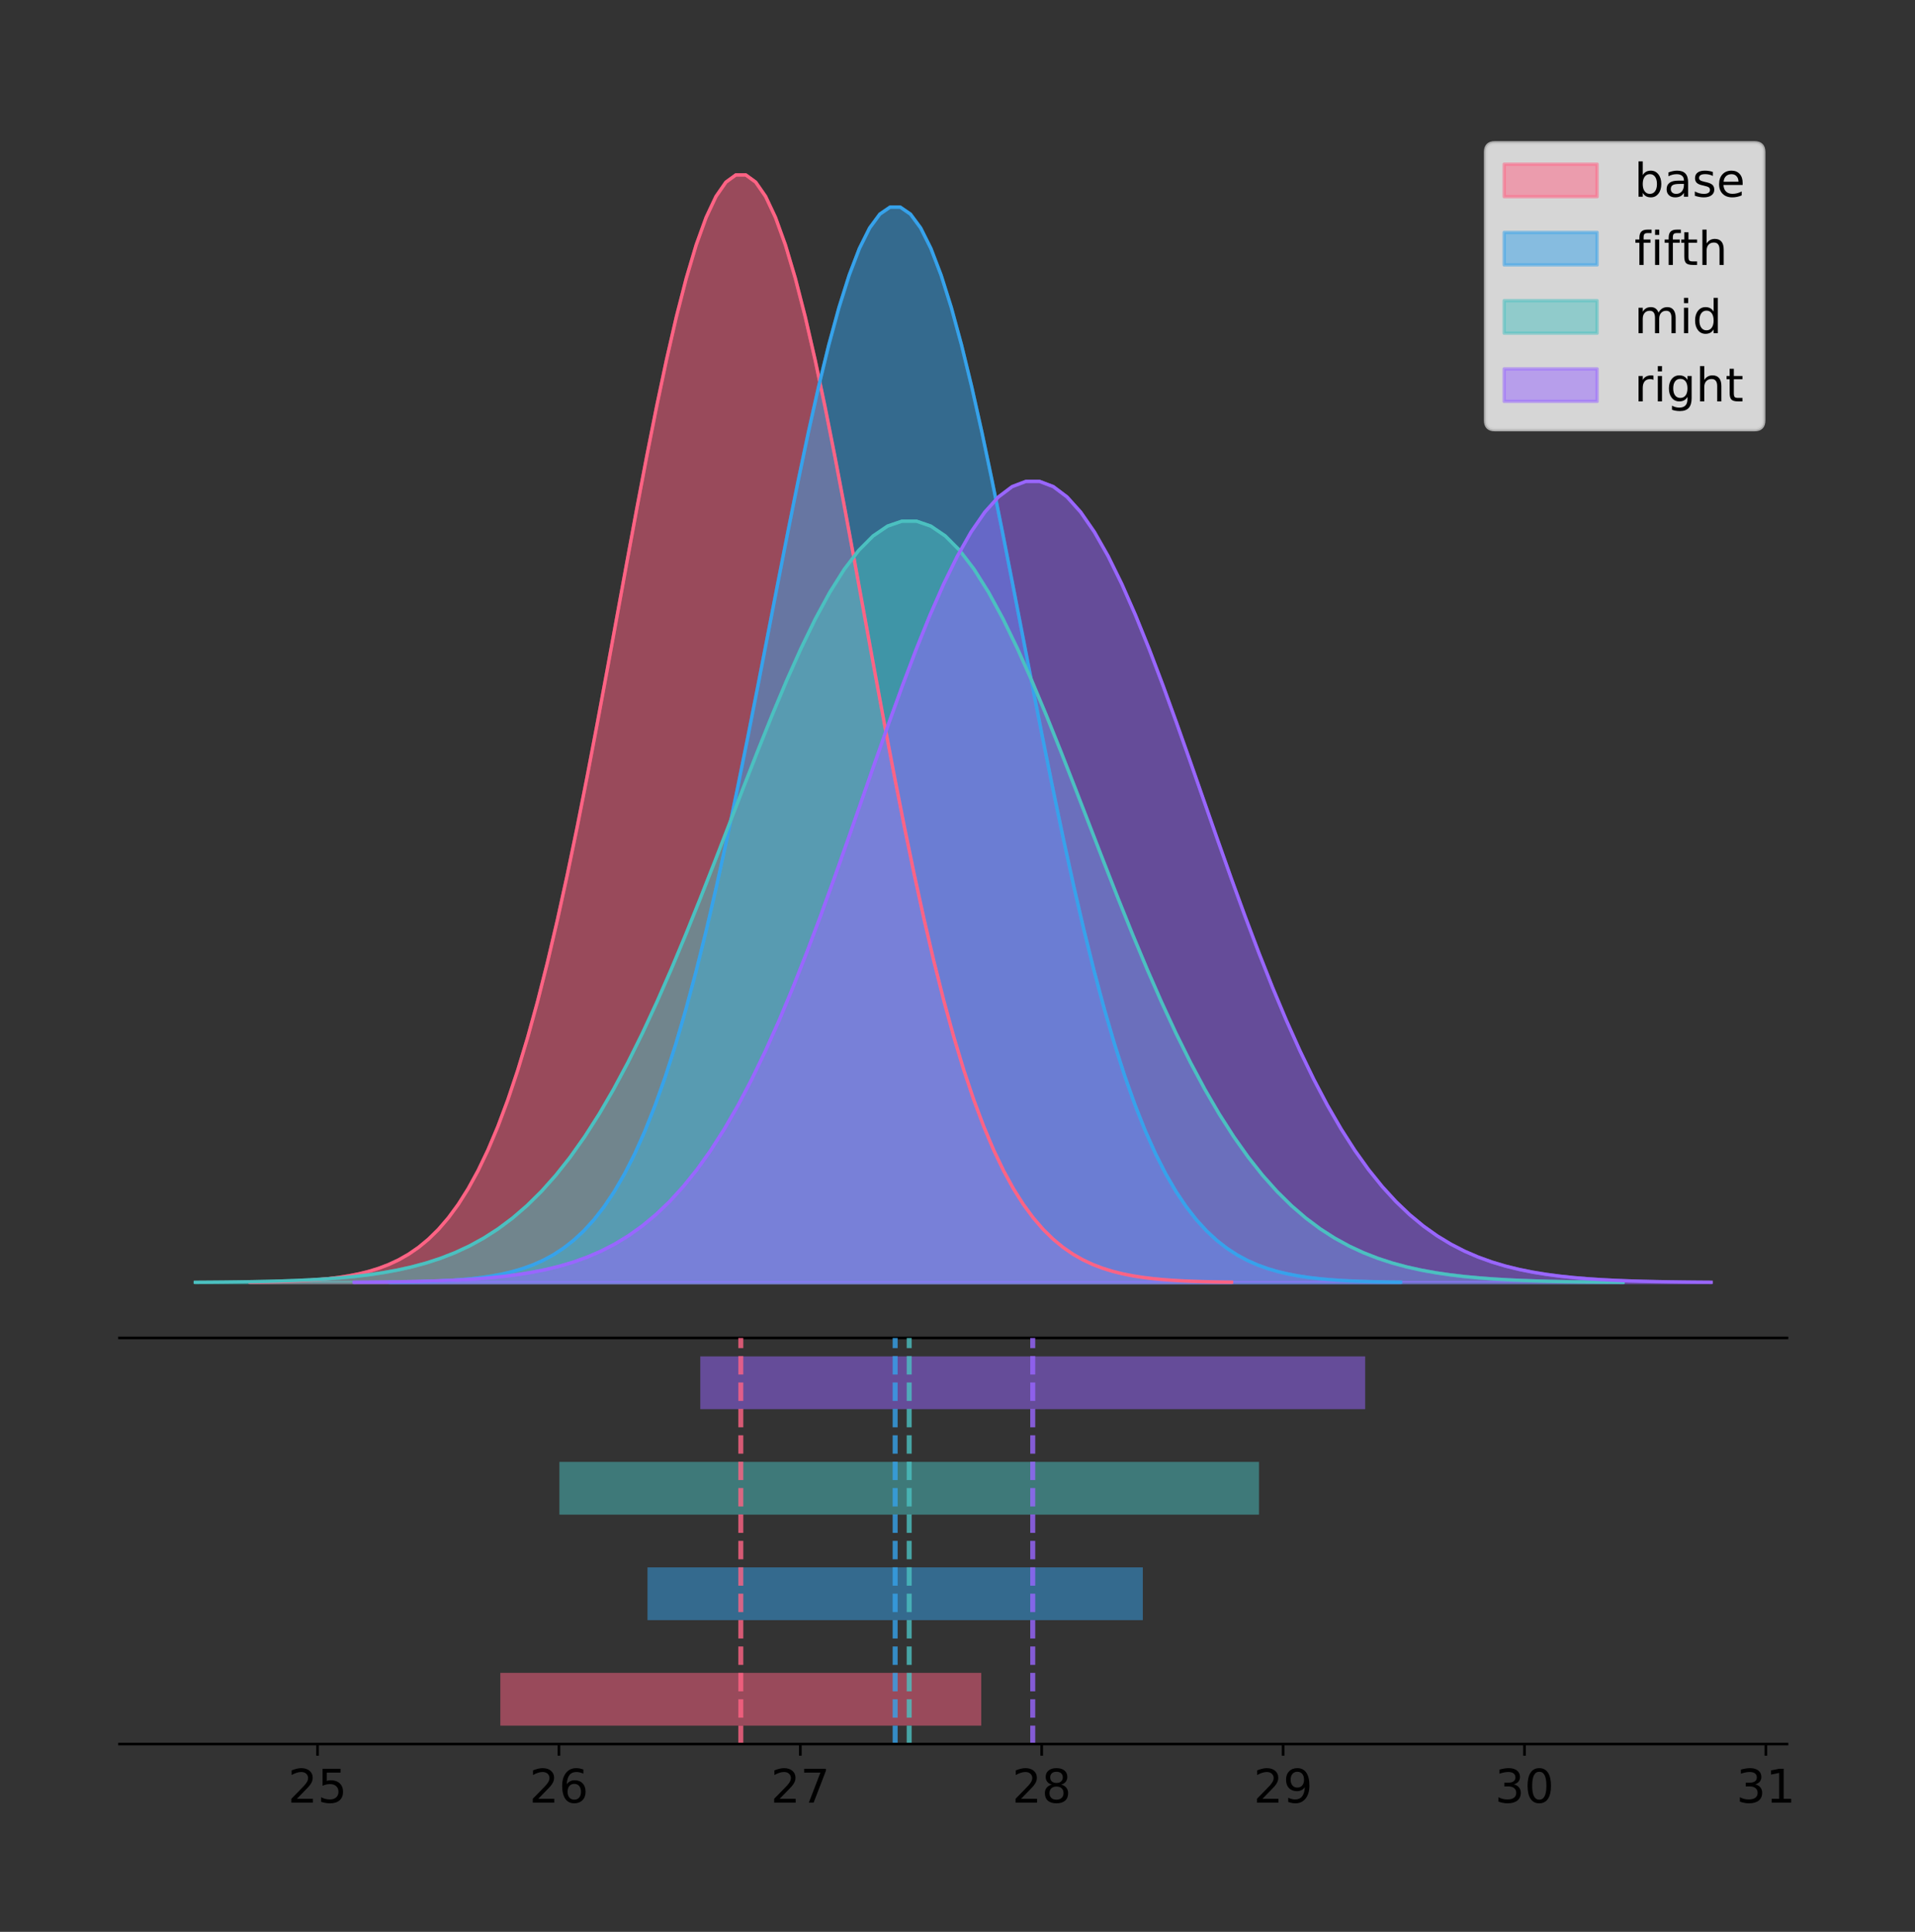 <?xml version="1.0" encoding="utf-8" standalone="no"?>
<!DOCTYPE svg PUBLIC "-//W3C//DTD SVG 1.1//EN"
  "http://www.w3.org/Graphics/SVG/1.1/DTD/svg11.dtd">
<!-- Created with matplotlib (https://matplotlib.org/) -->
<svg height="581.789pt" version="1.1" viewBox="0 0 576.758 581.789" width="576.758pt" xmlns="http://www.w3.org/2000/svg" xmlns:xlink="http://www.w3.org/1999/xlink">
 <rect x="0" y="0" width="576.758" height="581.789" fill="#333333" stroke="none"/>
 <defs>
  <style type="text/css">
*{stroke-linecap:butt;stroke-linejoin:round;}
  </style>
 </defs>
 <g id="figure_1">
  <g id="patch_1">
   <path d="M 0 581.789 
L 576.758 581.789 
L 576.758 0 
L 0 0 
z
" style="fill:none;"/>
  </g>
  <g id="axes_1">
   <g id="patch_2">
    <path d="M 36 402.93 
L 538.2 402.93 
L 538.2 36 
L 36 36 
z
" style="fill:none;"/>
   </g>
   <g id="PolyCollection_1">
    <defs>
     <path d="M 75.314 -195.538 
L 75.314 -195.65 
L 78.3 -195.692 
L 81.285 -195.749 
L 84.271 -195.825 
L 87.257 -195.925 
L 90.243 -196.058 
L 93.229 -196.23 
L 96.215 -196.455 
L 99.2 -196.744 
L 102.186 -197.115 
L 105.172 -197.585 
L 108.158 -198.179 
L 111.144 -198.923 
L 114.13 -199.848 
L 117.115 -200.99 
L 120.101 -202.39 
L 123.087 -204.093 
L 126.073 -206.151 
L 129.059 -208.617 
L 132.045 -211.552 
L 135.03 -215.017 
L 138.016 -219.078 
L 141.002 -223.801 
L 143.988 -229.25 
L 146.974 -235.488 
L 149.96 -242.572 
L 152.945 -250.552 
L 155.931 -259.468 
L 158.917 -269.344 
L 161.903 -280.192 
L 164.889 -292.002 
L 167.875 -304.744 
L 170.86 -318.365 
L 173.846 -332.786 
L 176.832 -347.901 
L 179.818 -363.58 
L 182.804 -379.667 
L 185.79 -395.98 
L 188.776 -412.318 
L 191.761 -428.462 
L 194.747 -444.18 
L 197.733 -459.23 
L 200.719 -473.372 
L 203.705 -486.366 
L 206.691 -497.987 
L 209.676 -508.025 
L 212.662 -516.294 
L 215.648 -522.64 
L 218.634 -526.94 
L 221.62 -529.111 
L 224.606 -529.111 
L 227.591 -526.94 
L 230.577 -522.64 
L 233.563 -516.294 
L 236.549 -508.025 
L 239.535 -497.987 
L 242.521 -486.366 
L 245.506 -473.372 
L 248.492 -459.23 
L 251.478 -444.18 
L 254.464 -428.462 
L 257.45 -412.318 
L 260.436 -395.98 
L 263.421 -379.667 
L 266.407 -363.58 
L 269.393 -347.901 
L 272.379 -332.786 
L 275.365 -318.365 
L 278.351 -304.744 
L 281.336 -292.002 
L 284.322 -280.192 
L 287.308 -269.344 
L 290.294 -259.468 
L 293.28 -250.552 
L 296.266 -242.572 
L 299.251 -235.488 
L 302.237 -229.25 
L 305.223 -223.801 
L 308.209 -219.078 
L 311.195 -215.017 
L 314.181 -211.552 
L 317.166 -208.617 
L 320.152 -206.151 
L 323.138 -204.093 
L 326.124 -202.39 
L 329.11 -200.99 
L 332.096 -199.848 
L 335.081 -198.923 
L 338.067 -198.179 
L 341.053 -197.585 
L 344.039 -197.115 
L 347.025 -196.744 
L 350.011 -196.455 
L 352.996 -196.23 
L 355.982 -196.058 
L 358.968 -195.925 
L 361.954 -195.825 
L 364.94 -195.749 
L 367.926 -195.692 
L 370.911 -195.65 
L 370.911 -195.538 
L 370.911 -195.538 
L 367.926 -195.538 
L 364.94 -195.538 
L 361.954 -195.538 
L 358.968 -195.538 
L 355.982 -195.538 
L 352.996 -195.538 
L 350.011 -195.538 
L 347.025 -195.538 
L 344.039 -195.538 
L 341.053 -195.538 
L 338.067 -195.538 
L 335.081 -195.538 
L 332.096 -195.538 
L 329.11 -195.538 
L 326.124 -195.538 
L 323.138 -195.538 
L 320.152 -195.538 
L 317.166 -195.538 
L 314.181 -195.538 
L 311.195 -195.538 
L 308.209 -195.538 
L 305.223 -195.538 
L 302.237 -195.538 
L 299.251 -195.538 
L 296.266 -195.538 
L 293.28 -195.538 
L 290.294 -195.538 
L 287.308 -195.538 
L 284.322 -195.538 
L 281.336 -195.538 
L 278.351 -195.538 
L 275.365 -195.538 
L 272.379 -195.538 
L 269.393 -195.538 
L 266.407 -195.538 
L 263.421 -195.538 
L 260.436 -195.538 
L 257.45 -195.538 
L 254.464 -195.538 
L 251.478 -195.538 
L 248.492 -195.538 
L 245.506 -195.538 
L 242.521 -195.538 
L 239.535 -195.538 
L 236.549 -195.538 
L 233.563 -195.538 
L 230.577 -195.538 
L 227.591 -195.538 
L 224.606 -195.538 
L 221.62 -195.538 
L 218.634 -195.538 
L 215.648 -195.538 
L 212.662 -195.538 
L 209.676 -195.538 
L 206.691 -195.538 
L 203.705 -195.538 
L 200.719 -195.538 
L 197.733 -195.538 
L 194.747 -195.538 
L 191.761 -195.538 
L 188.776 -195.538 
L 185.79 -195.538 
L 182.804 -195.538 
L 179.818 -195.538 
L 176.832 -195.538 
L 173.846 -195.538 
L 170.86 -195.538 
L 167.875 -195.538 
L 164.889 -195.538 
L 161.903 -195.538 
L 158.917 -195.538 
L 155.931 -195.538 
L 152.945 -195.538 
L 149.96 -195.538 
L 146.974 -195.538 
L 143.988 -195.538 
L 141.002 -195.538 
L 138.016 -195.538 
L 135.03 -195.538 
L 132.045 -195.538 
L 129.059 -195.538 
L 126.073 -195.538 
L 123.087 -195.538 
L 120.101 -195.538 
L 117.115 -195.538 
L 114.13 -195.538 
L 111.144 -195.538 
L 108.158 -195.538 
L 105.172 -195.538 
L 102.186 -195.538 
L 99.2 -195.538 
L 96.215 -195.538 
L 93.229 -195.538 
L 90.243 -195.538 
L 87.257 -195.538 
L 84.271 -195.538 
L 81.285 -195.538 
L 78.3 -195.538 
L 75.314 -195.538 
z
" id="m935bb945a0" style="stroke:#ff6384;stroke-opacity:0.5;"/>
    </defs>
    <g clip-path="url(#p66408182e3)">
     <use style="fill:#ff6384;fill-opacity:0.5;stroke:#ff6384;stroke-opacity:0.5;" x="0" xlink:href="#m935bb945a0" y="581.789"/>
    </g>
   </g>
   <g id="PolyCollection_2">
    <defs>
     <path d="M 117.374 -195.538 
L 117.374 -195.647 
L 120.449 -195.688 
L 123.525 -195.743 
L 126.6 -195.816 
L 129.675 -195.914 
L 132.75 -196.042 
L 135.826 -196.21 
L 138.901 -196.428 
L 141.976 -196.709 
L 145.051 -197.069 
L 148.127 -197.526 
L 151.202 -198.102 
L 154.277 -198.824 
L 157.352 -199.723 
L 160.428 -200.832 
L 163.503 -202.191 
L 166.578 -203.845 
L 169.653 -205.842 
L 172.728 -208.237 
L 175.804 -211.086 
L 178.879 -214.451 
L 181.954 -218.394 
L 185.029 -222.979 
L 188.105 -228.27 
L 191.18 -234.327 
L 194.255 -241.205 
L 197.33 -248.953 
L 200.406 -257.609 
L 203.481 -267.199 
L 206.556 -277.731 
L 209.631 -289.198 
L 212.707 -301.57 
L 215.782 -314.794 
L 218.857 -328.796 
L 221.932 -343.472 
L 225.008 -358.695 
L 228.083 -374.314 
L 231.158 -390.153 
L 234.233 -406.016 
L 237.309 -421.691 
L 240.384 -436.951 
L 243.459 -451.564 
L 246.534 -465.294 
L 249.609 -477.911 
L 252.685 -489.194 
L 255.76 -498.94 
L 258.835 -506.969 
L 261.91 -513.13 
L 264.986 -517.305 
L 268.061 -519.413 
L 271.136 -519.413 
L 274.211 -517.305 
L 277.287 -513.13 
L 280.362 -506.969 
L 283.437 -498.94 
L 286.512 -489.194 
L 289.588 -477.911 
L 292.663 -465.294 
L 295.738 -451.564 
L 298.813 -436.951 
L 301.889 -421.691 
L 304.964 -406.016 
L 308.039 -390.153 
L 311.114 -374.314 
L 314.189 -358.695 
L 317.265 -343.472 
L 320.34 -328.796 
L 323.415 -314.794 
L 326.49 -301.57 
L 329.566 -289.198 
L 332.641 -277.731 
L 335.716 -267.199 
L 338.791 -257.609 
L 341.867 -248.953 
L 344.942 -241.205 
L 348.017 -234.327 
L 351.092 -228.27 
L 354.168 -222.979 
L 357.243 -218.394 
L 360.318 -214.451 
L 363.393 -211.086 
L 366.469 -208.237 
L 369.544 -205.842 
L 372.619 -203.845 
L 375.694 -202.191 
L 378.769 -200.832 
L 381.845 -199.723 
L 384.92 -198.824 
L 387.995 -198.102 
L 391.07 -197.526 
L 394.146 -197.069 
L 397.221 -196.709 
L 400.296 -196.428 
L 403.371 -196.21 
L 406.447 -196.042 
L 409.522 -195.914 
L 412.597 -195.816 
L 415.672 -195.743 
L 418.748 -195.688 
L 421.823 -195.647 
L 421.823 -195.538 
L 421.823 -195.538 
L 418.748 -195.538 
L 415.672 -195.538 
L 412.597 -195.538 
L 409.522 -195.538 
L 406.447 -195.538 
L 403.371 -195.538 
L 400.296 -195.538 
L 397.221 -195.538 
L 394.146 -195.538 
L 391.07 -195.538 
L 387.995 -195.538 
L 384.92 -195.538 
L 381.845 -195.538 
L 378.769 -195.538 
L 375.694 -195.538 
L 372.619 -195.538 
L 369.544 -195.538 
L 366.469 -195.538 
L 363.393 -195.538 
L 360.318 -195.538 
L 357.243 -195.538 
L 354.168 -195.538 
L 351.092 -195.538 
L 348.017 -195.538 
L 344.942 -195.538 
L 341.867 -195.538 
L 338.791 -195.538 
L 335.716 -195.538 
L 332.641 -195.538 
L 329.566 -195.538 
L 326.49 -195.538 
L 323.415 -195.538 
L 320.34 -195.538 
L 317.265 -195.538 
L 314.189 -195.538 
L 311.114 -195.538 
L 308.039 -195.538 
L 304.964 -195.538 
L 301.889 -195.538 
L 298.813 -195.538 
L 295.738 -195.538 
L 292.663 -195.538 
L 289.588 -195.538 
L 286.512 -195.538 
L 283.437 -195.538 
L 280.362 -195.538 
L 277.287 -195.538 
L 274.211 -195.538 
L 271.136 -195.538 
L 268.061 -195.538 
L 264.986 -195.538 
L 261.91 -195.538 
L 258.835 -195.538 
L 255.76 -195.538 
L 252.685 -195.538 
L 249.609 -195.538 
L 246.534 -195.538 
L 243.459 -195.538 
L 240.384 -195.538 
L 237.309 -195.538 
L 234.233 -195.538 
L 231.158 -195.538 
L 228.083 -195.538 
L 225.008 -195.538 
L 221.932 -195.538 
L 218.857 -195.538 
L 215.782 -195.538 
L 212.707 -195.538 
L 209.631 -195.538 
L 206.556 -195.538 
L 203.481 -195.538 
L 200.406 -195.538 
L 197.33 -195.538 
L 194.255 -195.538 
L 191.18 -195.538 
L 188.105 -195.538 
L 185.029 -195.538 
L 181.954 -195.538 
L 178.879 -195.538 
L 175.804 -195.538 
L 172.728 -195.538 
L 169.653 -195.538 
L 166.578 -195.538 
L 163.503 -195.538 
L 160.428 -195.538 
L 157.352 -195.538 
L 154.277 -195.538 
L 151.202 -195.538 
L 148.127 -195.538 
L 145.051 -195.538 
L 141.976 -195.538 
L 138.901 -195.538 
L 135.826 -195.538 
L 132.75 -195.538 
L 129.675 -195.538 
L 126.6 -195.538 
L 123.525 -195.538 
L 120.449 -195.538 
L 117.374 -195.538 
z
" id="md4f3f1cae5" style="stroke:#36a2eb;stroke-opacity:0.5;"/>
    </defs>
    <g clip-path="url(#p66408182e3)">
     <use style="fill:#36a2eb;fill-opacity:0.5;stroke:#36a2eb;stroke-opacity:0.5;" x="0" xlink:href="#md4f3f1cae5" y="581.789"/>
    </g>
   </g>
   <g id="PolyCollection_3">
    <defs>
     <path d="M 58.827 -195.538 
L 58.827 -195.615 
L 63.171 -195.644 
L 67.514 -195.683 
L 71.858 -195.735 
L 76.201 -195.804 
L 80.545 -195.895 
L 84.888 -196.014 
L 89.232 -196.168 
L 93.575 -196.367 
L 97.919 -196.622 
L 102.262 -196.945 
L 106.606 -197.354 
L 110.949 -197.865 
L 115.293 -198.501 
L 119.636 -199.286 
L 123.98 -200.248 
L 128.323 -201.419 
L 132.667 -202.833 
L 137.01 -204.529 
L 141.353 -206.546 
L 145.697 -208.928 
L 150.04 -211.72 
L 154.384 -214.967 
L 158.727 -218.713 
L 163.071 -223.001 
L 167.414 -227.871 
L 171.758 -233.356 
L 176.101 -239.485 
L 180.445 -246.275 
L 184.788 -253.732 
L 189.132 -261.85 
L 193.475 -270.61 
L 197.819 -279.973 
L 202.162 -289.886 
L 206.506 -300.277 
L 210.849 -311.055 
L 215.193 -322.113 
L 219.536 -333.328 
L 223.88 -344.559 
L 228.223 -355.657 
L 232.567 -366.461 
L 236.91 -376.808 
L 241.254 -386.529 
L 245.597 -395.461 
L 249.941 -403.45 
L 254.284 -410.35 
L 258.628 -416.035 
L 262.971 -420.397 
L 267.315 -423.353 
L 271.658 -424.845 
L 276.002 -424.845 
L 280.345 -423.353 
L 284.689 -420.397 
L 289.032 -416.035 
L 293.375 -410.35 
L 297.719 -403.45 
L 302.062 -395.461 
L 306.406 -386.529 
L 310.749 -376.808 
L 315.093 -366.461 
L 319.436 -355.657 
L 323.78 -344.559 
L 328.123 -333.328 
L 332.467 -322.113 
L 336.81 -311.055 
L 341.154 -300.277 
L 345.497 -289.886 
L 349.841 -279.973 
L 354.184 -270.61 
L 358.528 -261.85 
L 362.871 -253.732 
L 367.215 -246.275 
L 371.558 -239.485 
L 375.902 -233.356 
L 380.245 -227.871 
L 384.589 -223.001 
L 388.932 -218.713 
L 393.276 -214.967 
L 397.619 -211.72 
L 401.963 -208.928 
L 406.306 -206.546 
L 410.65 -204.529 
L 414.993 -202.833 
L 419.337 -201.419 
L 423.68 -200.248 
L 428.024 -199.286 
L 432.367 -198.501 
L 436.71 -197.865 
L 441.054 -197.354 
L 445.397 -196.945 
L 449.741 -196.622 
L 454.084 -196.367 
L 458.428 -196.168 
L 462.771 -196.014 
L 467.115 -195.895 
L 471.458 -195.804 
L 475.802 -195.735 
L 480.145 -195.683 
L 484.489 -195.644 
L 488.832 -195.615 
L 488.832 -195.538 
L 488.832 -195.538 
L 484.489 -195.538 
L 480.145 -195.538 
L 475.802 -195.538 
L 471.458 -195.538 
L 467.115 -195.538 
L 462.771 -195.538 
L 458.428 -195.538 
L 454.084 -195.538 
L 449.741 -195.538 
L 445.397 -195.538 
L 441.054 -195.538 
L 436.71 -195.538 
L 432.367 -195.538 
L 428.024 -195.538 
L 423.68 -195.538 
L 419.337 -195.538 
L 414.993 -195.538 
L 410.65 -195.538 
L 406.306 -195.538 
L 401.963 -195.538 
L 397.619 -195.538 
L 393.276 -195.538 
L 388.932 -195.538 
L 384.589 -195.538 
L 380.245 -195.538 
L 375.902 -195.538 
L 371.558 -195.538 
L 367.215 -195.538 
L 362.871 -195.538 
L 358.528 -195.538 
L 354.184 -195.538 
L 349.841 -195.538 
L 345.497 -195.538 
L 341.154 -195.538 
L 336.81 -195.538 
L 332.467 -195.538 
L 328.123 -195.538 
L 323.78 -195.538 
L 319.436 -195.538 
L 315.093 -195.538 
L 310.749 -195.538 
L 306.406 -195.538 
L 302.062 -195.538 
L 297.719 -195.538 
L 293.375 -195.538 
L 289.032 -195.538 
L 284.689 -195.538 
L 280.345 -195.538 
L 276.002 -195.538 
L 271.658 -195.538 
L 267.315 -195.538 
L 262.971 -195.538 
L 258.628 -195.538 
L 254.284 -195.538 
L 249.941 -195.538 
L 245.597 -195.538 
L 241.254 -195.538 
L 236.91 -195.538 
L 232.567 -195.538 
L 228.223 -195.538 
L 223.88 -195.538 
L 219.536 -195.538 
L 215.193 -195.538 
L 210.849 -195.538 
L 206.506 -195.538 
L 202.162 -195.538 
L 197.819 -195.538 
L 193.475 -195.538 
L 189.132 -195.538 
L 184.788 -195.538 
L 180.445 -195.538 
L 176.101 -195.538 
L 171.758 -195.538 
L 167.414 -195.538 
L 163.071 -195.538 
L 158.727 -195.538 
L 154.384 -195.538 
L 150.04 -195.538 
L 145.697 -195.538 
L 141.353 -195.538 
L 137.01 -195.538 
L 132.667 -195.538 
L 128.323 -195.538 
L 123.98 -195.538 
L 119.636 -195.538 
L 115.293 -195.538 
L 110.949 -195.538 
L 106.606 -195.538 
L 102.262 -195.538 
L 97.919 -195.538 
L 93.575 -195.538 
L 89.232 -195.538 
L 84.888 -195.538 
L 80.545 -195.538 
L 76.201 -195.538 
L 71.858 -195.538 
L 67.514 -195.538 
L 63.171 -195.538 
L 58.827 -195.538 
z
" id="m3b01349b3b" style="stroke:#4bc0c0;stroke-opacity:0.5;"/>
    </defs>
    <g clip-path="url(#p66408182e3)">
     <use style="fill:#4bc0c0;fill-opacity:0.5;stroke:#4bc0c0;stroke-opacity:0.5;" x="0" xlink:href="#m3b01349b3b" y="581.789"/>
    </g>
   </g>
   <g id="PolyCollection_4">
    <defs>
     <path d="M 106.705 -195.538 
L 106.705 -195.619 
L 110.833 -195.65 
L 114.961 -195.691 
L 119.089 -195.745 
L 123.217 -195.818 
L 127.345 -195.914 
L 131.473 -196.039 
L 135.601 -196.201 
L 139.729 -196.411 
L 143.857 -196.678 
L 147.985 -197.019 
L 152.113 -197.448 
L 156.241 -197.986 
L 160.368 -198.655 
L 164.496 -199.482 
L 168.624 -200.494 
L 172.752 -201.726 
L 176.88 -203.214 
L 181.008 -204.998 
L 185.136 -207.121 
L 189.264 -209.628 
L 193.392 -212.565 
L 197.52 -215.981 
L 201.648 -219.922 
L 205.776 -224.435 
L 209.904 -229.559 
L 214.032 -235.331 
L 218.16 -241.78 
L 222.288 -248.924 
L 226.416 -256.77 
L 230.544 -265.312 
L 234.672 -274.529 
L 238.8 -284.381 
L 242.928 -294.812 
L 247.056 -305.745 
L 251.184 -317.087 
L 255.311 -328.722 
L 259.439 -340.522 
L 263.567 -352.34 
L 267.695 -364.017 
L 271.823 -375.386 
L 275.951 -386.272 
L 280.079 -396.501 
L 284.207 -405.9 
L 288.335 -414.305 
L 292.463 -421.566 
L 296.591 -427.547 
L 300.719 -432.137 
L 304.847 -435.248 
L 308.975 -436.818 
L 313.103 -436.818 
L 317.231 -435.248 
L 321.359 -432.137 
L 325.487 -427.547 
L 329.615 -421.566 
L 333.743 -414.305 
L 337.871 -405.9 
L 341.999 -396.501 
L 346.127 -386.272 
L 350.254 -375.386 
L 354.382 -364.017 
L 358.51 -352.34 
L 362.638 -340.522 
L 366.766 -328.722 
L 370.894 -317.087 
L 375.022 -305.745 
L 379.15 -294.812 
L 383.278 -284.381 
L 387.406 -274.529 
L 391.534 -265.312 
L 395.662 -256.77 
L 399.79 -248.924 
L 403.918 -241.78 
L 408.046 -235.331 
L 412.174 -229.559 
L 416.302 -224.435 
L 420.43 -219.922 
L 424.558 -215.981 
L 428.686 -212.565 
L 432.814 -209.628 
L 436.942 -207.121 
L 441.07 -204.998 
L 445.197 -203.214 
L 449.325 -201.726 
L 453.453 -200.494 
L 457.581 -199.482 
L 461.709 -198.655 
L 465.837 -197.986 
L 469.965 -197.448 
L 474.093 -197.019 
L 478.221 -196.678 
L 482.349 -196.411 
L 486.477 -196.201 
L 490.605 -196.039 
L 494.733 -195.914 
L 498.861 -195.818 
L 502.989 -195.745 
L 507.117 -195.691 
L 511.245 -195.65 
L 515.373 -195.619 
L 515.373 -195.538 
L 515.373 -195.538 
L 511.245 -195.538 
L 507.117 -195.538 
L 502.989 -195.538 
L 498.861 -195.538 
L 494.733 -195.538 
L 490.605 -195.538 
L 486.477 -195.538 
L 482.349 -195.538 
L 478.221 -195.538 
L 474.093 -195.538 
L 469.965 -195.538 
L 465.837 -195.538 
L 461.709 -195.538 
L 457.581 -195.538 
L 453.453 -195.538 
L 449.325 -195.538 
L 445.197 -195.538 
L 441.07 -195.538 
L 436.942 -195.538 
L 432.814 -195.538 
L 428.686 -195.538 
L 424.558 -195.538 
L 420.43 -195.538 
L 416.302 -195.538 
L 412.174 -195.538 
L 408.046 -195.538 
L 403.918 -195.538 
L 399.79 -195.538 
L 395.662 -195.538 
L 391.534 -195.538 
L 387.406 -195.538 
L 383.278 -195.538 
L 379.15 -195.538 
L 375.022 -195.538 
L 370.894 -195.538 
L 366.766 -195.538 
L 362.638 -195.538 
L 358.51 -195.538 
L 354.382 -195.538 
L 350.254 -195.538 
L 346.127 -195.538 
L 341.999 -195.538 
L 337.871 -195.538 
L 333.743 -195.538 
L 329.615 -195.538 
L 325.487 -195.538 
L 321.359 -195.538 
L 317.231 -195.538 
L 313.103 -195.538 
L 308.975 -195.538 
L 304.847 -195.538 
L 300.719 -195.538 
L 296.591 -195.538 
L 292.463 -195.538 
L 288.335 -195.538 
L 284.207 -195.538 
L 280.079 -195.538 
L 275.951 -195.538 
L 271.823 -195.538 
L 267.695 -195.538 
L 263.567 -195.538 
L 259.439 -195.538 
L 255.311 -195.538 
L 251.184 -195.538 
L 247.056 -195.538 
L 242.928 -195.538 
L 238.8 -195.538 
L 234.672 -195.538 
L 230.544 -195.538 
L 226.416 -195.538 
L 222.288 -195.538 
L 218.16 -195.538 
L 214.032 -195.538 
L 209.904 -195.538 
L 205.776 -195.538 
L 201.648 -195.538 
L 197.52 -195.538 
L 193.392 -195.538 
L 189.264 -195.538 
L 185.136 -195.538 
L 181.008 -195.538 
L 176.88 -195.538 
L 172.752 -195.538 
L 168.624 -195.538 
L 164.496 -195.538 
L 160.368 -195.538 
L 156.241 -195.538 
L 152.113 -195.538 
L 147.985 -195.538 
L 143.857 -195.538 
L 139.729 -195.538 
L 135.601 -195.538 
L 131.473 -195.538 
L 127.345 -195.538 
L 123.217 -195.538 
L 119.089 -195.538 
L 114.961 -195.538 
L 110.833 -195.538 
L 106.705 -195.538 
z
" id="mf9de01d241" style="stroke:#9966ff;stroke-opacity:0.5;"/>
    </defs>
    <g clip-path="url(#p66408182e3)">
     <use style="fill:#9966ff;fill-opacity:0.5;stroke:#9966ff;stroke-opacity:0.5;" x="0" xlink:href="#mf9de01d241" y="581.789"/>
    </g>
   </g>
   <g id="line2d_1">
    <path clip-path="url(#p66408182e3)" d="M 75.314 386.139 
L 78.3 386.097 
L 81.285 386.04 
L 84.271 385.965 
L 87.257 385.864 
L 90.243 385.732 
L 93.229 385.559 
L 96.215 385.334 
L 99.2 385.045 
L 102.186 384.675 
L 105.172 384.204 
L 108.158 383.61 
L 111.144 382.867 
L 114.13 381.941 
L 117.115 380.799 
L 120.101 379.399 
L 123.087 377.696 
L 126.073 375.639 
L 129.059 373.172 
L 132.045 370.238 
L 135.03 366.772 
L 138.016 362.711 
L 141.002 357.989 
L 143.988 352.539 
L 146.974 346.301 
L 149.96 339.217 
L 152.945 331.237 
L 155.931 322.322 
L 158.917 312.445 
L 161.903 301.597 
L 164.889 289.787 
L 167.875 277.045 
L 170.86 263.424 
L 173.846 249.004 
L 176.832 233.888 
L 179.818 218.209 
L 182.804 202.123 
L 185.79 185.809 
L 188.776 169.471 
L 191.761 153.327 
L 194.747 137.61 
L 197.733 122.559 
L 200.719 108.418 
L 203.705 95.423 
L 206.691 83.803 
L 209.676 73.765 
L 212.662 65.495 
L 215.648 59.15 
L 218.634 54.85 
L 221.62 52.679 
L 224.606 52.679 
L 227.591 54.85 
L 230.577 59.15 
L 233.563 65.495 
L 236.549 73.765 
L 239.535 83.803 
L 242.521 95.423 
L 245.506 108.418 
L 248.492 122.559 
L 251.478 137.61 
L 254.464 153.327 
L 257.45 169.471 
L 260.436 185.809 
L 263.421 202.123 
L 266.407 218.209 
L 269.393 233.888 
L 272.379 249.004 
L 275.365 263.424 
L 278.351 277.045 
L 281.336 289.787 
L 284.322 301.597 
L 287.308 312.445 
L 290.294 322.322 
L 293.28 331.237 
L 296.266 339.217 
L 299.251 346.301 
L 302.237 352.539 
L 305.223 357.989 
L 308.209 362.711 
L 311.195 366.772 
L 314.181 370.238 
L 317.166 373.172 
L 320.152 375.639 
L 323.138 377.696 
L 326.124 379.399 
L 329.11 380.799 
L 332.096 381.941 
L 335.081 382.867 
L 338.067 383.61 
L 341.053 384.204 
L 344.039 384.675 
L 347.025 385.045 
L 350.011 385.334 
L 352.996 385.559 
L 355.982 385.732 
L 358.968 385.864 
L 361.954 385.965 
L 364.94 386.04 
L 367.926 386.097 
L 370.911 386.139 
" style="fill:none;stroke:#ff6384;stroke-linecap:square;"/>
   </g>
   <g id="line2d_2">
    <path clip-path="url(#p66408182e3)" d="M 117.374 386.143 
L 120.449 386.102 
L 123.525 386.047 
L 126.6 385.973 
L 129.675 385.875 
L 132.75 385.747 
L 135.826 385.579 
L 138.901 385.361 
L 141.976 385.08 
L 145.051 384.721 
L 148.127 384.264 
L 151.202 383.687 
L 154.277 382.965 
L 157.352 382.067 
L 160.428 380.958 
L 163.503 379.599 
L 166.578 377.945 
L 169.653 375.947 
L 172.728 373.553 
L 175.804 370.703 
L 178.879 367.339 
L 181.954 363.396 
L 185.029 358.81 
L 188.105 353.52 
L 191.18 347.463 
L 194.255 340.584 
L 197.33 332.836 
L 200.406 324.18 
L 203.481 314.591 
L 206.556 304.058 
L 209.631 292.592 
L 212.707 280.22 
L 215.782 266.995 
L 218.857 252.994 
L 221.932 238.318 
L 225.008 223.094 
L 228.083 207.476 
L 231.158 191.637 
L 234.233 175.773 
L 237.309 160.099 
L 240.384 144.838 
L 243.459 130.225 
L 246.534 116.495 
L 249.609 103.878 
L 252.685 92.596 
L 255.76 82.849 
L 258.835 74.82 
L 261.91 68.659 
L 264.986 64.484 
L 268.061 62.376 
L 271.136 62.376 
L 274.211 64.484 
L 277.287 68.659 
L 280.362 74.82 
L 283.437 82.849 
L 286.512 92.596 
L 289.588 103.878 
L 292.663 116.495 
L 295.738 130.225 
L 298.813 144.838 
L 301.889 160.099 
L 304.964 175.773 
L 308.039 191.637 
L 311.114 207.476 
L 314.189 223.094 
L 317.265 238.318 
L 320.34 252.994 
L 323.415 266.995 
L 326.49 280.22 
L 329.566 292.592 
L 332.641 304.058 
L 335.716 314.591 
L 338.791 324.18 
L 341.867 332.836 
L 344.942 340.584 
L 348.017 347.463 
L 351.092 353.52 
L 354.168 358.81 
L 357.243 363.396 
L 360.318 367.339 
L 363.393 370.703 
L 366.469 373.553 
L 369.544 375.947 
L 372.619 377.945 
L 375.694 379.599 
L 378.769 380.958 
L 381.845 382.067 
L 384.92 382.965 
L 387.995 383.687 
L 391.07 384.264 
L 394.146 384.721 
L 397.221 385.08 
L 400.296 385.361 
L 403.371 385.579 
L 406.447 385.747 
L 409.522 385.875 
L 412.597 385.973 
L 415.672 386.047 
L 418.748 386.102 
L 421.823 386.143 
" style="fill:none;stroke:#36a2eb;stroke-linecap:square;"/>
   </g>
   <g id="line2d_3">
    <path clip-path="url(#p66408182e3)" d="M 58.827 386.174 
L 63.171 386.145 
L 67.514 386.106 
L 71.858 386.054 
L 76.201 385.985 
L 80.545 385.894 
L 84.888 385.775 
L 89.232 385.621 
L 93.575 385.422 
L 97.919 385.168 
L 102.262 384.844 
L 106.606 384.436 
L 110.949 383.925 
L 115.293 383.289 
L 119.636 382.503 
L 123.98 381.541 
L 128.323 380.37 
L 132.667 378.956 
L 137.01 377.26 
L 141.353 375.243 
L 145.697 372.861 
L 150.04 370.069 
L 154.384 366.823 
L 158.727 363.077 
L 163.071 358.789 
L 167.414 353.919 
L 171.758 348.433 
L 176.101 342.304 
L 180.445 335.515 
L 184.788 328.058 
L 189.132 319.939 
L 193.475 311.18 
L 197.819 301.816 
L 202.162 291.903 
L 206.506 281.513 
L 210.849 270.734 
L 215.193 259.676 
L 219.536 248.462 
L 223.88 237.23 
L 228.223 226.133 
L 232.567 215.328 
L 236.91 204.982 
L 241.254 195.261 
L 245.597 186.328 
L 249.941 178.34 
L 254.284 171.439 
L 258.628 165.755 
L 262.971 161.392 
L 267.315 158.437 
L 271.658 156.944 
L 276.002 156.944 
L 280.345 158.437 
L 284.689 161.392 
L 289.032 165.755 
L 293.375 171.439 
L 297.719 178.34 
L 302.062 186.328 
L 306.406 195.261 
L 310.749 204.982 
L 315.093 215.328 
L 319.436 226.133 
L 323.78 237.23 
L 328.123 248.462 
L 332.467 259.676 
L 336.81 270.734 
L 341.154 281.513 
L 345.497 291.903 
L 349.841 301.816 
L 354.184 311.18 
L 358.528 319.939 
L 362.871 328.058 
L 367.215 335.515 
L 371.558 342.304 
L 375.902 348.433 
L 380.245 353.919 
L 384.589 358.789 
L 388.932 363.077 
L 393.276 366.823 
L 397.619 370.069 
L 401.963 372.861 
L 406.306 375.243 
L 410.65 377.26 
L 414.993 378.956 
L 419.337 380.37 
L 423.68 381.541 
L 428.024 382.503 
L 432.367 383.289 
L 436.71 383.925 
L 441.054 384.436 
L 445.397 384.844 
L 449.741 385.168 
L 454.084 385.422 
L 458.428 385.621 
L 462.771 385.775 
L 467.115 385.894 
L 471.458 385.985 
L 475.802 386.054 
L 480.145 386.106 
L 484.489 386.145 
L 488.832 386.174 
" style="fill:none;stroke:#4bc0c0;stroke-linecap:square;"/>
   </g>
   <g id="line2d_4">
    <path clip-path="url(#p66408182e3)" d="M 106.705 386.17 
L 110.833 386.14 
L 114.961 386.099 
L 119.089 386.044 
L 123.217 385.971 
L 127.345 385.876 
L 131.473 385.75 
L 135.601 385.588 
L 139.729 385.379 
L 143.857 385.111 
L 147.985 384.771 
L 152.113 384.341 
L 156.241 383.803 
L 160.368 383.134 
L 164.496 382.308 
L 168.624 381.295 
L 172.752 380.063 
L 176.88 378.575 
L 181.008 376.791 
L 185.136 374.668 
L 189.264 372.162 
L 193.392 369.224 
L 197.52 365.808 
L 201.648 361.867 
L 205.776 357.355 
L 209.904 352.231 
L 214.032 346.458 
L 218.16 340.01 
L 222.288 332.866 
L 226.416 325.019 
L 230.544 316.477 
L 234.672 307.26 
L 238.8 297.408 
L 242.928 286.977 
L 247.056 276.044 
L 251.184 264.703 
L 255.311 253.067 
L 259.439 241.268 
L 263.567 229.45 
L 267.695 217.772 
L 271.823 206.404 
L 275.951 195.517 
L 280.079 185.289 
L 284.207 175.89 
L 288.335 167.484 
L 292.463 160.224 
L 296.591 154.242 
L 300.719 149.652 
L 304.847 146.542 
L 308.975 144.971 
L 313.103 144.971 
L 317.231 146.542 
L 321.359 149.652 
L 325.487 154.242 
L 329.615 160.224 
L 333.743 167.484 
L 337.871 175.89 
L 341.999 185.289 
L 346.127 195.517 
L 350.254 206.404 
L 354.382 217.772 
L 358.51 229.45 
L 362.638 241.268 
L 366.766 253.067 
L 370.894 264.703 
L 375.022 276.044 
L 379.15 286.977 
L 383.278 297.408 
L 387.406 307.26 
L 391.534 316.477 
L 395.662 325.019 
L 399.79 332.866 
L 403.918 340.01 
L 408.046 346.458 
L 412.174 352.231 
L 416.302 357.355 
L 420.43 361.867 
L 424.558 365.808 
L 428.686 369.224 
L 432.814 372.162 
L 436.942 374.668 
L 441.07 376.791 
L 445.197 378.575 
L 449.325 380.063 
L 453.453 381.295 
L 457.581 382.308 
L 461.709 383.134 
L 465.837 383.803 
L 469.965 384.341 
L 474.093 384.771 
L 478.221 385.111 
L 482.349 385.379 
L 486.477 385.588 
L 490.605 385.75 
L 494.733 385.876 
L 498.861 385.971 
L 502.989 386.044 
L 507.117 386.099 
L 511.245 386.14 
L 515.373 386.17 
" style="fill:none;stroke:#9966ff;stroke-linecap:square;"/>
   </g>
   <g id="patch_3">
    <path d="M 36 402.93 
L 538.2 402.93 
" style="fill:none;stroke:#000000;stroke-linecap:square;stroke-linejoin:miter;stroke-width:0.8;"/>
   </g>
   <g id="legend_1">
    <g id="patch_4">
     <path d="M 450.225 129.398 
L 528.4 129.398 
Q 531.2 129.398 531.2 126.597 
L 531.2 45.8 
Q 531.2 43 528.4 43 
L 450.225 43 
Q 447.425 43 447.425 45.8 
L 447.425 126.597 
Q 447.425 129.398 450.225 129.398 
z
" style="fill:#ffffff;opacity:0.8;stroke:#cccccc;stroke-linejoin:miter;"/>
    </g>
    <g id="patch_5">
     <path d="M 453.025 59.238 
L 481.025 59.238 
L 481.025 49.438 
L 453.025 49.438 
z
" style="fill:#ff6384;opacity:0.5;stroke:#ff6384;stroke-linejoin:miter;"/>
    </g>
    <g id="text_1">
     <!-- base -->
     <defs>
      <path d="M 48.688 27.297 
Q 48.688 37.203 44.609 42.844 
Q 40.531 48.484 33.406 48.484 
Q 26.266 48.484 22.188 42.844 
Q 18.109 37.203 18.109 27.297 
Q 18.109 17.391 22.188 11.75 
Q 26.266 6.109 33.406 6.109 
Q 40.531 6.109 44.609 11.75 
Q 48.688 17.391 48.688 27.297 
z
M 18.109 46.391 
Q 20.953 51.266 25.266 53.625 
Q 29.594 56 35.594 56 
Q 45.562 56 51.781 48.094 
Q 58.016 40.188 58.016 27.297 
Q 58.016 14.406 51.781 6.484 
Q 45.562 -1.422 35.594 -1.422 
Q 29.594 -1.422 25.266 0.953 
Q 20.953 3.328 18.109 8.203 
L 18.109 0 
L 9.078 0 
L 9.078 75.984 
L 18.109 75.984 
z
" id="DejaVuSans-98"/>
      <path d="M 34.281 27.484 
Q 23.391 27.484 19.188 25 
Q 14.984 22.516 14.984 16.5 
Q 14.984 11.719 18.141 8.906 
Q 21.297 6.109 26.703 6.109 
Q 34.188 6.109 38.703 11.406 
Q 43.219 16.703 43.219 25.484 
L 43.219 27.484 
z
M 52.203 31.203 
L 52.203 0 
L 43.219 0 
L 43.219 8.297 
Q 40.141 3.328 35.547 0.953 
Q 30.953 -1.422 24.312 -1.422 
Q 15.922 -1.422 10.953 3.297 
Q 6 8.016 6 15.922 
Q 6 25.141 12.172 29.828 
Q 18.359 34.516 30.609 34.516 
L 43.219 34.516 
L 43.219 35.406 
Q 43.219 41.609 39.141 45 
Q 35.062 48.391 27.688 48.391 
Q 23 48.391 18.547 47.266 
Q 14.109 46.141 10.016 43.891 
L 10.016 52.203 
Q 14.938 54.109 19.578 55.047 
Q 24.219 56 28.609 56 
Q 40.484 56 46.344 49.844 
Q 52.203 43.703 52.203 31.203 
z
" id="DejaVuSans-97"/>
      <path d="M 44.281 53.078 
L 44.281 44.578 
Q 40.484 46.531 36.375 47.5 
Q 32.281 48.484 27.875 48.484 
Q 21.188 48.484 17.844 46.438 
Q 14.5 44.391 14.5 40.281 
Q 14.5 37.156 16.891 35.375 
Q 19.281 33.594 26.516 31.984 
L 29.594 31.297 
Q 39.156 29.25 43.188 25.516 
Q 47.219 21.781 47.219 15.094 
Q 47.219 7.469 41.188 3.016 
Q 35.156 -1.422 24.609 -1.422 
Q 20.219 -1.422 15.453 -0.562 
Q 10.688 0.297 5.422 2 
L 5.422 11.281 
Q 10.406 8.688 15.234 7.391 
Q 20.062 6.109 24.812 6.109 
Q 31.156 6.109 34.562 8.281 
Q 37.984 10.453 37.984 14.406 
Q 37.984 18.062 35.516 20.016 
Q 33.062 21.969 24.703 23.781 
L 21.578 24.516 
Q 13.234 26.266 9.516 29.906 
Q 5.812 33.547 5.812 39.891 
Q 5.812 47.609 11.281 51.797 
Q 16.75 56 26.812 56 
Q 31.781 56 36.172 55.266 
Q 40.578 54.547 44.281 53.078 
z
" id="DejaVuSans-115"/>
      <path d="M 56.203 29.594 
L 56.203 25.203 
L 14.891 25.203 
Q 15.484 15.922 20.484 11.062 
Q 25.484 6.203 34.422 6.203 
Q 39.594 6.203 44.453 7.469 
Q 49.312 8.734 54.109 11.281 
L 54.109 2.781 
Q 49.266 0.734 44.188 -0.344 
Q 39.109 -1.422 33.891 -1.422 
Q 20.797 -1.422 13.156 6.188 
Q 5.516 13.812 5.516 26.812 
Q 5.516 40.234 12.766 48.109 
Q 20.016 56 32.328 56 
Q 43.359 56 49.781 48.891 
Q 56.203 41.797 56.203 29.594 
z
M 47.219 32.234 
Q 47.125 39.594 43.094 43.984 
Q 39.062 48.391 32.422 48.391 
Q 24.906 48.391 20.391 44.141 
Q 15.875 39.891 15.188 32.172 
z
" id="DejaVuSans-101"/>
     </defs>
     <g transform="translate(492.225 59.238)scale(0.14 -0.14)">
      <use xlink:href="#DejaVuSans-98"/>
      <use x="63.477" xlink:href="#DejaVuSans-97"/>
      <use x="124.756" xlink:href="#DejaVuSans-115"/>
      <use x="176.855" xlink:href="#DejaVuSans-101"/>
     </g>
    </g>
    <g id="patch_6">
     <path d="M 453.025 79.787 
L 481.025 79.787 
L 481.025 69.987 
L 453.025 69.987 
z
" style="fill:#36a2eb;opacity:0.5;stroke:#36a2eb;stroke-linejoin:miter;"/>
    </g>
    <g id="text_2">
     <!-- fifth -->
     <defs>
      <path d="M 37.109 75.984 
L 37.109 68.5 
L 28.516 68.5 
Q 23.688 68.5 21.797 66.547 
Q 19.922 64.594 19.922 59.516 
L 19.922 54.688 
L 34.719 54.688 
L 34.719 47.703 
L 19.922 47.703 
L 19.922 0 
L 10.891 0 
L 10.891 47.703 
L 2.297 47.703 
L 2.297 54.688 
L 10.891 54.688 
L 10.891 58.5 
Q 10.891 67.625 15.141 71.797 
Q 19.391 75.984 28.609 75.984 
z
" id="DejaVuSans-102"/>
      <path d="M 9.422 54.688 
L 18.406 54.688 
L 18.406 0 
L 9.422 0 
z
M 9.422 75.984 
L 18.406 75.984 
L 18.406 64.594 
L 9.422 64.594 
z
" id="DejaVuSans-105"/>
      <path d="M 18.312 70.219 
L 18.312 54.688 
L 36.812 54.688 
L 36.812 47.703 
L 18.312 47.703 
L 18.312 18.016 
Q 18.312 11.328 20.141 9.422 
Q 21.969 7.516 27.594 7.516 
L 36.812 7.516 
L 36.812 0 
L 27.594 0 
Q 17.188 0 13.234 3.875 
Q 9.281 7.766 9.281 18.016 
L 9.281 47.703 
L 2.688 47.703 
L 2.688 54.688 
L 9.281 54.688 
L 9.281 70.219 
z
" id="DejaVuSans-116"/>
      <path d="M 54.891 33.016 
L 54.891 0 
L 45.906 0 
L 45.906 32.719 
Q 45.906 40.484 42.875 44.328 
Q 39.844 48.188 33.797 48.188 
Q 26.516 48.188 22.312 43.547 
Q 18.109 38.922 18.109 30.906 
L 18.109 0 
L 9.078 0 
L 9.078 75.984 
L 18.109 75.984 
L 18.109 46.188 
Q 21.344 51.125 25.703 53.562 
Q 30.078 56 35.797 56 
Q 45.219 56 50.047 50.172 
Q 54.891 44.344 54.891 33.016 
z
" id="DejaVuSans-104"/>
     </defs>
     <g transform="translate(492.225 79.787)scale(0.14 -0.14)">
      <use xlink:href="#DejaVuSans-102"/>
      <use x="35.205" xlink:href="#DejaVuSans-105"/>
      <use x="62.988" xlink:href="#DejaVuSans-102"/>
      <use x="98.178" xlink:href="#DejaVuSans-116"/>
      <use x="137.387" xlink:href="#DejaVuSans-104"/>
     </g>
    </g>
    <g id="patch_7">
     <path d="M 453.025 100.337 
L 481.025 100.337 
L 481.025 90.537 
L 453.025 90.537 
z
" style="fill:#4bc0c0;opacity:0.5;stroke:#4bc0c0;stroke-linejoin:miter;"/>
    </g>
    <g id="text_3">
     <!-- mid -->
     <defs>
      <path d="M 52 44.188 
Q 55.375 50.25 60.062 53.125 
Q 64.75 56 71.094 56 
Q 79.641 56 84.281 50.016 
Q 88.922 44.047 88.922 33.016 
L 88.922 0 
L 79.891 0 
L 79.891 32.719 
Q 79.891 40.578 77.094 44.375 
Q 74.312 48.188 68.609 48.188 
Q 61.625 48.188 57.562 43.547 
Q 53.516 38.922 53.516 30.906 
L 53.516 0 
L 44.484 0 
L 44.484 32.719 
Q 44.484 40.625 41.703 44.406 
Q 38.922 48.188 33.109 48.188 
Q 26.219 48.188 22.156 43.531 
Q 18.109 38.875 18.109 30.906 
L 18.109 0 
L 9.078 0 
L 9.078 54.688 
L 18.109 54.688 
L 18.109 46.188 
Q 21.188 51.219 25.484 53.609 
Q 29.781 56 35.688 56 
Q 41.656 56 45.828 52.969 
Q 50 49.953 52 44.188 
z
" id="DejaVuSans-109"/>
      <path d="M 45.406 46.391 
L 45.406 75.984 
L 54.391 75.984 
L 54.391 0 
L 45.406 0 
L 45.406 8.203 
Q 42.578 3.328 38.25 0.953 
Q 33.938 -1.422 27.875 -1.422 
Q 17.969 -1.422 11.734 6.484 
Q 5.516 14.406 5.516 27.297 
Q 5.516 40.188 11.734 48.094 
Q 17.969 56 27.875 56 
Q 33.938 56 38.25 53.625 
Q 42.578 51.266 45.406 46.391 
z
M 14.797 27.297 
Q 14.797 17.391 18.875 11.75 
Q 22.953 6.109 30.078 6.109 
Q 37.203 6.109 41.297 11.75 
Q 45.406 17.391 45.406 27.297 
Q 45.406 37.203 41.297 42.844 
Q 37.203 48.484 30.078 48.484 
Q 22.953 48.484 18.875 42.844 
Q 14.797 37.203 14.797 27.297 
z
" id="DejaVuSans-100"/>
     </defs>
     <g transform="translate(492.225 100.337)scale(0.14 -0.14)">
      <use xlink:href="#DejaVuSans-109"/>
      <use x="97.412" xlink:href="#DejaVuSans-105"/>
      <use x="125.195" xlink:href="#DejaVuSans-100"/>
     </g>
    </g>
    <g id="patch_8">
     <path d="M 453.025 120.886 
L 481.025 120.886 
L 481.025 111.086 
L 453.025 111.086 
z
" style="fill:#9966ff;opacity:0.5;stroke:#9966ff;stroke-linejoin:miter;"/>
    </g>
    <g id="text_4">
     <!-- right -->
     <defs>
      <path d="M 41.109 46.297 
Q 39.594 47.172 37.812 47.578 
Q 36.031 48 33.891 48 
Q 26.266 48 22.188 43.047 
Q 18.109 38.094 18.109 28.812 
L 18.109 0 
L 9.078 0 
L 9.078 54.688 
L 18.109 54.688 
L 18.109 46.188 
Q 20.953 51.172 25.484 53.578 
Q 30.031 56 36.531 56 
Q 37.453 56 38.578 55.875 
Q 39.703 55.766 41.062 55.516 
z
" id="DejaVuSans-114"/>
      <path d="M 45.406 27.984 
Q 45.406 37.75 41.375 43.109 
Q 37.359 48.484 30.078 48.484 
Q 22.859 48.484 18.828 43.109 
Q 14.797 37.75 14.797 27.984 
Q 14.797 18.266 18.828 12.891 
Q 22.859 7.516 30.078 7.516 
Q 37.359 7.516 41.375 12.891 
Q 45.406 18.266 45.406 27.984 
z
M 54.391 6.781 
Q 54.391 -7.172 48.188 -13.984 
Q 42 -20.797 29.203 -20.797 
Q 24.469 -20.797 20.266 -20.094 
Q 16.062 -19.391 12.109 -17.922 
L 12.109 -9.188 
Q 16.062 -11.328 19.922 -12.344 
Q 23.781 -13.375 27.781 -13.375 
Q 36.625 -13.375 41.016 -8.766 
Q 45.406 -4.156 45.406 5.172 
L 45.406 9.625 
Q 42.625 4.781 38.281 2.391 
Q 33.938 0 27.875 0 
Q 17.828 0 11.672 7.656 
Q 5.516 15.328 5.516 27.984 
Q 5.516 40.672 11.672 48.328 
Q 17.828 56 27.875 56 
Q 33.938 56 38.281 53.609 
Q 42.625 51.219 45.406 46.391 
L 45.406 54.688 
L 54.391 54.688 
z
" id="DejaVuSans-103"/>
     </defs>
     <g transform="translate(492.225 120.886)scale(0.14 -0.14)">
      <use xlink:href="#DejaVuSans-114"/>
      <use x="41.113" xlink:href="#DejaVuSans-105"/>
      <use x="68.896" xlink:href="#DejaVuSans-103"/>
      <use x="132.373" xlink:href="#DejaVuSans-104"/>
      <use x="195.752" xlink:href="#DejaVuSans-116"/>
     </g>
    </g>
   </g>
  </g>
  <g id="axes_2">
   <g id="patch_9">
    <path d="M 36 525.24 
L 538.2 525.24 
L 538.2 402.93 
L 36 402.93 
z
" style="fill:none;"/>
   </g>
   <g id="patch_10">
    <path clip-path="url(#p4ecc37bf8e)" d="M 150.691 519.68 
L 295.534 519.68 
L 295.534 503.796 
L 150.691 503.796 
z
" style="fill:#ff6384;opacity:0.5;"/>
   </g>
   <g id="patch_11">
    <path clip-path="url(#p4ecc37bf8e)" d="M 195.009 487.912 
L 344.188 487.912 
L 344.188 472.027 
L 195.009 472.027 
z
" style="fill:#36a2eb;opacity:0.5;"/>
   </g>
   <g id="patch_12">
    <path clip-path="url(#p4ecc37bf8e)" d="M 168.479 456.143 
L 379.181 456.143 
L 379.181 440.258 
L 168.479 440.258 
z
" style="fill:#4bc0c0;opacity:0.5;"/>
   </g>
   <g id="patch_13">
    <path clip-path="url(#p4ecc37bf8e)" d="M 210.915 424.374 
L 411.162 424.374 
L 411.162 408.49 
L 210.915 408.49 
z
" style="fill:#9966ff;opacity:0.5;"/>
   </g>
   <g id="matplotlib.axis_1">
    <g id="xtick_1">
     <g id="line2d_5">
      <defs>
       <path d="M 0 0 
L 0 3.5 
" id="m7987cbfab6" style="stroke:#000000;stroke-width:0.8;"/>
      </defs>
      <g>
       <use style="stroke:#000000;stroke-width:0.8;" x="95.636" xlink:href="#m7987cbfab6" y="525.24"/>
      </g>
     </g>
     <g id="text_5">
      <!-- 25 -->
      <defs>
       <path d="M 19.188 8.297 
L 53.609 8.297 
L 53.609 0 
L 7.328 0 
L 7.328 8.297 
Q 12.938 14.109 22.625 23.891 
Q 32.328 33.688 34.812 36.531 
Q 39.547 41.844 41.422 45.531 
Q 43.312 49.219 43.312 52.781 
Q 43.312 58.594 39.234 62.25 
Q 35.156 65.922 28.609 65.922 
Q 23.969 65.922 18.812 64.312 
Q 13.672 62.703 7.812 59.422 
L 7.812 69.391 
Q 13.766 71.781 18.938 73 
Q 24.125 74.219 28.422 74.219 
Q 39.75 74.219 46.484 68.547 
Q 53.219 62.891 53.219 53.422 
Q 53.219 48.922 51.531 44.891 
Q 49.859 40.875 45.406 35.406 
Q 44.188 33.984 37.641 27.219 
Q 31.109 20.453 19.188 8.297 
z
" id="DejaVuSans-50"/>
       <path d="M 10.797 72.906 
L 49.516 72.906 
L 49.516 64.594 
L 19.828 64.594 
L 19.828 46.734 
Q 21.969 47.469 24.109 47.828 
Q 26.266 48.188 28.422 48.188 
Q 40.625 48.188 47.75 41.5 
Q 54.891 34.812 54.891 23.391 
Q 54.891 11.625 47.562 5.094 
Q 40.234 -1.422 26.906 -1.422 
Q 22.312 -1.422 17.547 -0.641 
Q 12.797 0.141 7.719 1.703 
L 7.719 11.625 
Q 12.109 9.234 16.797 8.062 
Q 21.484 6.891 26.703 6.891 
Q 35.156 6.891 40.078 11.328 
Q 45.016 15.766 45.016 23.391 
Q 45.016 31 40.078 35.438 
Q 35.156 39.891 26.703 39.891 
Q 22.75 39.891 18.812 39.016 
Q 14.891 38.141 10.797 36.281 
z
" id="DejaVuSans-53"/>
      </defs>
      <g transform="translate(86.729 542.878)scale(0.14 -0.14)">
       <use xlink:href="#DejaVuSans-50"/>
       <use x="63.623" xlink:href="#DejaVuSans-53"/>
      </g>
     </g>
    </g>
    <g id="xtick_2">
     <g id="line2d_6">
      <g>
       <use style="stroke:#000000;stroke-width:0.8;" x="168.339" xlink:href="#m7987cbfab6" y="525.24"/>
      </g>
     </g>
     <g id="text_6">
      <!-- 26 -->
      <defs>
       <path d="M 33.016 40.375 
Q 26.375 40.375 22.484 35.828 
Q 18.609 31.297 18.609 23.391 
Q 18.609 15.531 22.484 10.953 
Q 26.375 6.391 33.016 6.391 
Q 39.656 6.391 43.531 10.953 
Q 47.406 15.531 47.406 23.391 
Q 47.406 31.297 43.531 35.828 
Q 39.656 40.375 33.016 40.375 
z
M 52.594 71.297 
L 52.594 62.312 
Q 48.875 64.062 45.094 64.984 
Q 41.312 65.922 37.594 65.922 
Q 27.828 65.922 22.672 59.328 
Q 17.531 52.734 16.797 39.406 
Q 19.672 43.656 24.016 45.922 
Q 28.375 48.188 33.594 48.188 
Q 44.578 48.188 50.953 41.516 
Q 57.328 34.859 57.328 23.391 
Q 57.328 12.156 50.688 5.359 
Q 44.047 -1.422 33.016 -1.422 
Q 20.359 -1.422 13.672 8.266 
Q 6.984 17.969 6.984 36.375 
Q 6.984 53.656 15.188 63.938 
Q 23.391 74.219 37.203 74.219 
Q 40.922 74.219 44.703 73.484 
Q 48.484 72.75 52.594 71.297 
z
" id="DejaVuSans-54"/>
      </defs>
      <g transform="translate(159.431 542.878)scale(0.14 -0.14)">
       <use xlink:href="#DejaVuSans-50"/>
       <use x="63.623" xlink:href="#DejaVuSans-54"/>
      </g>
     </g>
    </g>
    <g id="xtick_3">
     <g id="line2d_7">
      <g>
       <use style="stroke:#000000;stroke-width:0.8;" x="241.041" xlink:href="#m7987cbfab6" y="525.24"/>
      </g>
     </g>
     <g id="text_7">
      <!-- 27 -->
      <defs>
       <path d="M 8.203 72.906 
L 55.078 72.906 
L 55.078 68.703 
L 28.609 0 
L 18.312 0 
L 43.219 64.594 
L 8.203 64.594 
z
" id="DejaVuSans-55"/>
      </defs>
      <g transform="translate(232.134 542.878)scale(0.14 -0.14)">
       <use xlink:href="#DejaVuSans-50"/>
       <use x="63.623" xlink:href="#DejaVuSans-55"/>
      </g>
     </g>
    </g>
    <g id="xtick_4">
     <g id="line2d_8">
      <g>
       <use style="stroke:#000000;stroke-width:0.8;" x="313.743" xlink:href="#m7987cbfab6" y="525.24"/>
      </g>
     </g>
     <g id="text_8">
      <!-- 28 -->
      <defs>
       <path d="M 31.781 34.625 
Q 24.75 34.625 20.719 30.859 
Q 16.703 27.094 16.703 20.516 
Q 16.703 13.922 20.719 10.156 
Q 24.75 6.391 31.781 6.391 
Q 38.812 6.391 42.859 10.172 
Q 46.922 13.969 46.922 20.516 
Q 46.922 27.094 42.891 30.859 
Q 38.875 34.625 31.781 34.625 
z
M 21.922 38.812 
Q 15.578 40.375 12.031 44.719 
Q 8.5 49.078 8.5 55.328 
Q 8.5 64.062 14.719 69.141 
Q 20.953 74.219 31.781 74.219 
Q 42.672 74.219 48.875 69.141 
Q 55.078 64.062 55.078 55.328 
Q 55.078 49.078 51.531 44.719 
Q 48 40.375 41.703 38.812 
Q 48.828 37.156 52.797 32.312 
Q 56.781 27.484 56.781 20.516 
Q 56.781 9.906 50.312 4.234 
Q 43.844 -1.422 31.781 -1.422 
Q 19.734 -1.422 13.25 4.234 
Q 6.781 9.906 6.781 20.516 
Q 6.781 27.484 10.781 32.312 
Q 14.797 37.156 21.922 38.812 
z
M 18.312 54.391 
Q 18.312 48.734 21.844 45.562 
Q 25.391 42.391 31.781 42.391 
Q 38.141 42.391 41.719 45.562 
Q 45.312 48.734 45.312 54.391 
Q 45.312 60.062 41.719 63.234 
Q 38.141 66.406 31.781 66.406 
Q 25.391 66.406 21.844 63.234 
Q 18.312 60.062 18.312 54.391 
z
" id="DejaVuSans-56"/>
      </defs>
      <g transform="translate(304.836 542.878)scale(0.14 -0.14)">
       <use xlink:href="#DejaVuSans-50"/>
       <use x="63.623" xlink:href="#DejaVuSans-56"/>
      </g>
     </g>
    </g>
    <g id="xtick_5">
     <g id="line2d_9">
      <g>
       <use style="stroke:#000000;stroke-width:0.8;" x="386.446" xlink:href="#m7987cbfab6" y="525.24"/>
      </g>
     </g>
     <g id="text_9">
      <!-- 29 -->
      <defs>
       <path d="M 10.984 1.516 
L 10.984 10.5 
Q 14.703 8.734 18.5 7.812 
Q 22.312 6.891 25.984 6.891 
Q 35.75 6.891 40.891 13.453 
Q 46.047 20.016 46.781 33.406 
Q 43.953 29.203 39.594 26.953 
Q 35.25 24.703 29.984 24.703 
Q 19.047 24.703 12.672 31.312 
Q 6.297 37.938 6.297 49.422 
Q 6.297 60.641 12.938 67.422 
Q 19.578 74.219 30.609 74.219 
Q 43.266 74.219 49.922 64.516 
Q 56.594 54.828 56.594 36.375 
Q 56.594 19.141 48.406 8.859 
Q 40.234 -1.422 26.422 -1.422 
Q 22.703 -1.422 18.891 -0.688 
Q 15.094 0.047 10.984 1.516 
z
M 30.609 32.422 
Q 37.25 32.422 41.125 36.953 
Q 45.016 41.5 45.016 49.422 
Q 45.016 57.281 41.125 61.844 
Q 37.25 66.406 30.609 66.406 
Q 23.969 66.406 20.094 61.844 
Q 16.219 57.281 16.219 49.422 
Q 16.219 41.5 20.094 36.953 
Q 23.969 32.422 30.609 32.422 
z
" id="DejaVuSans-57"/>
      </defs>
      <g transform="translate(377.538 542.878)scale(0.14 -0.14)">
       <use xlink:href="#DejaVuSans-50"/>
       <use x="63.623" xlink:href="#DejaVuSans-57"/>
      </g>
     </g>
    </g>
    <g id="xtick_6">
     <g id="line2d_10">
      <g>
       <use style="stroke:#000000;stroke-width:0.8;" x="459.148" xlink:href="#m7987cbfab6" y="525.24"/>
      </g>
     </g>
     <g id="text_10">
      <!-- 30 -->
      <defs>
       <path d="M 40.578 39.312 
Q 47.656 37.797 51.625 33 
Q 55.609 28.219 55.609 21.188 
Q 55.609 10.406 48.188 4.484 
Q 40.766 -1.422 27.094 -1.422 
Q 22.516 -1.422 17.656 -0.516 
Q 12.797 0.391 7.625 2.203 
L 7.625 11.719 
Q 11.719 9.328 16.594 8.109 
Q 21.484 6.891 26.812 6.891 
Q 36.078 6.891 40.938 10.547 
Q 45.797 14.203 45.797 21.188 
Q 45.797 27.641 41.281 31.266 
Q 36.766 34.906 28.719 34.906 
L 20.219 34.906 
L 20.219 43.016 
L 29.109 43.016 
Q 36.375 43.016 40.234 45.922 
Q 44.094 48.828 44.094 54.297 
Q 44.094 59.906 40.109 62.906 
Q 36.141 65.922 28.719 65.922 
Q 24.656 65.922 20.016 65.031 
Q 15.375 64.156 9.812 62.312 
L 9.812 71.094 
Q 15.438 72.656 20.344 73.438 
Q 25.25 74.219 29.594 74.219 
Q 40.828 74.219 47.359 69.109 
Q 53.906 64.016 53.906 55.328 
Q 53.906 49.266 50.438 45.094 
Q 46.969 40.922 40.578 39.312 
z
" id="DejaVuSans-51"/>
       <path d="M 31.781 66.406 
Q 24.172 66.406 20.328 58.906 
Q 16.5 51.422 16.5 36.375 
Q 16.5 21.391 20.328 13.891 
Q 24.172 6.391 31.781 6.391 
Q 39.453 6.391 43.281 13.891 
Q 47.125 21.391 47.125 36.375 
Q 47.125 51.422 43.281 58.906 
Q 39.453 66.406 31.781 66.406 
z
M 31.781 74.219 
Q 44.047 74.219 50.516 64.516 
Q 56.984 54.828 56.984 36.375 
Q 56.984 17.969 50.516 8.266 
Q 44.047 -1.422 31.781 -1.422 
Q 19.531 -1.422 13.062 8.266 
Q 6.594 17.969 6.594 36.375 
Q 6.594 54.828 13.062 64.516 
Q 19.531 74.219 31.781 74.219 
z
" id="DejaVuSans-48"/>
      </defs>
      <g transform="translate(450.241 542.878)scale(0.14 -0.14)">
       <use xlink:href="#DejaVuSans-51"/>
       <use x="63.623" xlink:href="#DejaVuSans-48"/>
      </g>
     </g>
    </g>
    <g id="xtick_7">
     <g id="line2d_11">
      <g>
       <use style="stroke:#000000;stroke-width:0.8;" x="531.851" xlink:href="#m7987cbfab6" y="525.24"/>
      </g>
     </g>
     <g id="text_11">
      <!-- 31 -->
      <defs>
       <path d="M 12.406 8.297 
L 28.516 8.297 
L 28.516 63.922 
L 10.984 60.406 
L 10.984 69.391 
L 28.422 72.906 
L 38.281 72.906 
L 38.281 8.297 
L 54.391 8.297 
L 54.391 0 
L 12.406 0 
z
" id="DejaVuSans-49"/>
      </defs>
      <g transform="translate(522.943 542.878)scale(0.14 -0.14)">
       <use xlink:href="#DejaVuSans-51"/>
       <use x="63.623" xlink:href="#DejaVuSans-49"/>
      </g>
     </g>
    </g>
   </g>
   <g id="line2d_12">
    <path clip-path="url(#p4ecc37bf8e)" d="M 223.113 525.24 
L 223.113 402.93 
" style="fill:none;stroke:#ff6384;stroke-dasharray:5.55,2.4;stroke-dashoffset:0;stroke-opacity:0.8;stroke-width:1.5;"/>
   </g>
   <g id="line2d_13">
    <path clip-path="url(#p4ecc37bf8e)" d="M 269.599 525.24 
L 269.599 402.93 
" style="fill:none;stroke:#36a2eb;stroke-dasharray:5.55,2.4;stroke-dashoffset:0;stroke-opacity:0.8;stroke-width:1.5;"/>
   </g>
   <g id="line2d_14">
    <path clip-path="url(#p4ecc37bf8e)" d="M 273.83 525.24 
L 273.83 402.93 
" style="fill:none;stroke:#4bc0c0;stroke-dasharray:5.55,2.4;stroke-dashoffset:0;stroke-opacity:0.8;stroke-width:1.5;"/>
   </g>
   <g id="line2d_15">
    <path clip-path="url(#p4ecc37bf8e)" d="M 311.039 525.24 
L 311.039 402.93 
" style="fill:none;stroke:#9966ff;stroke-dasharray:5.55,2.4;stroke-dashoffset:0;stroke-opacity:0.8;stroke-width:1.5;"/>
   </g>
   <g id="patch_14">
    <path d="M 36 525.24 
L 538.2 525.24 
" style="fill:none;stroke:#000000;stroke-linecap:square;stroke-linejoin:miter;stroke-width:0.8;"/>
   </g>
  </g>
 </g>
 <defs>
  <clipPath id="p66408182e3">
   <rect height="366.93" width="502.2" x="36" y="36"/>
  </clipPath>
  <clipPath id="p4ecc37bf8e">
   <rect height="122.31" width="502.2" x="36" y="402.93"/>
  </clipPath>
 </defs>
</svg>
